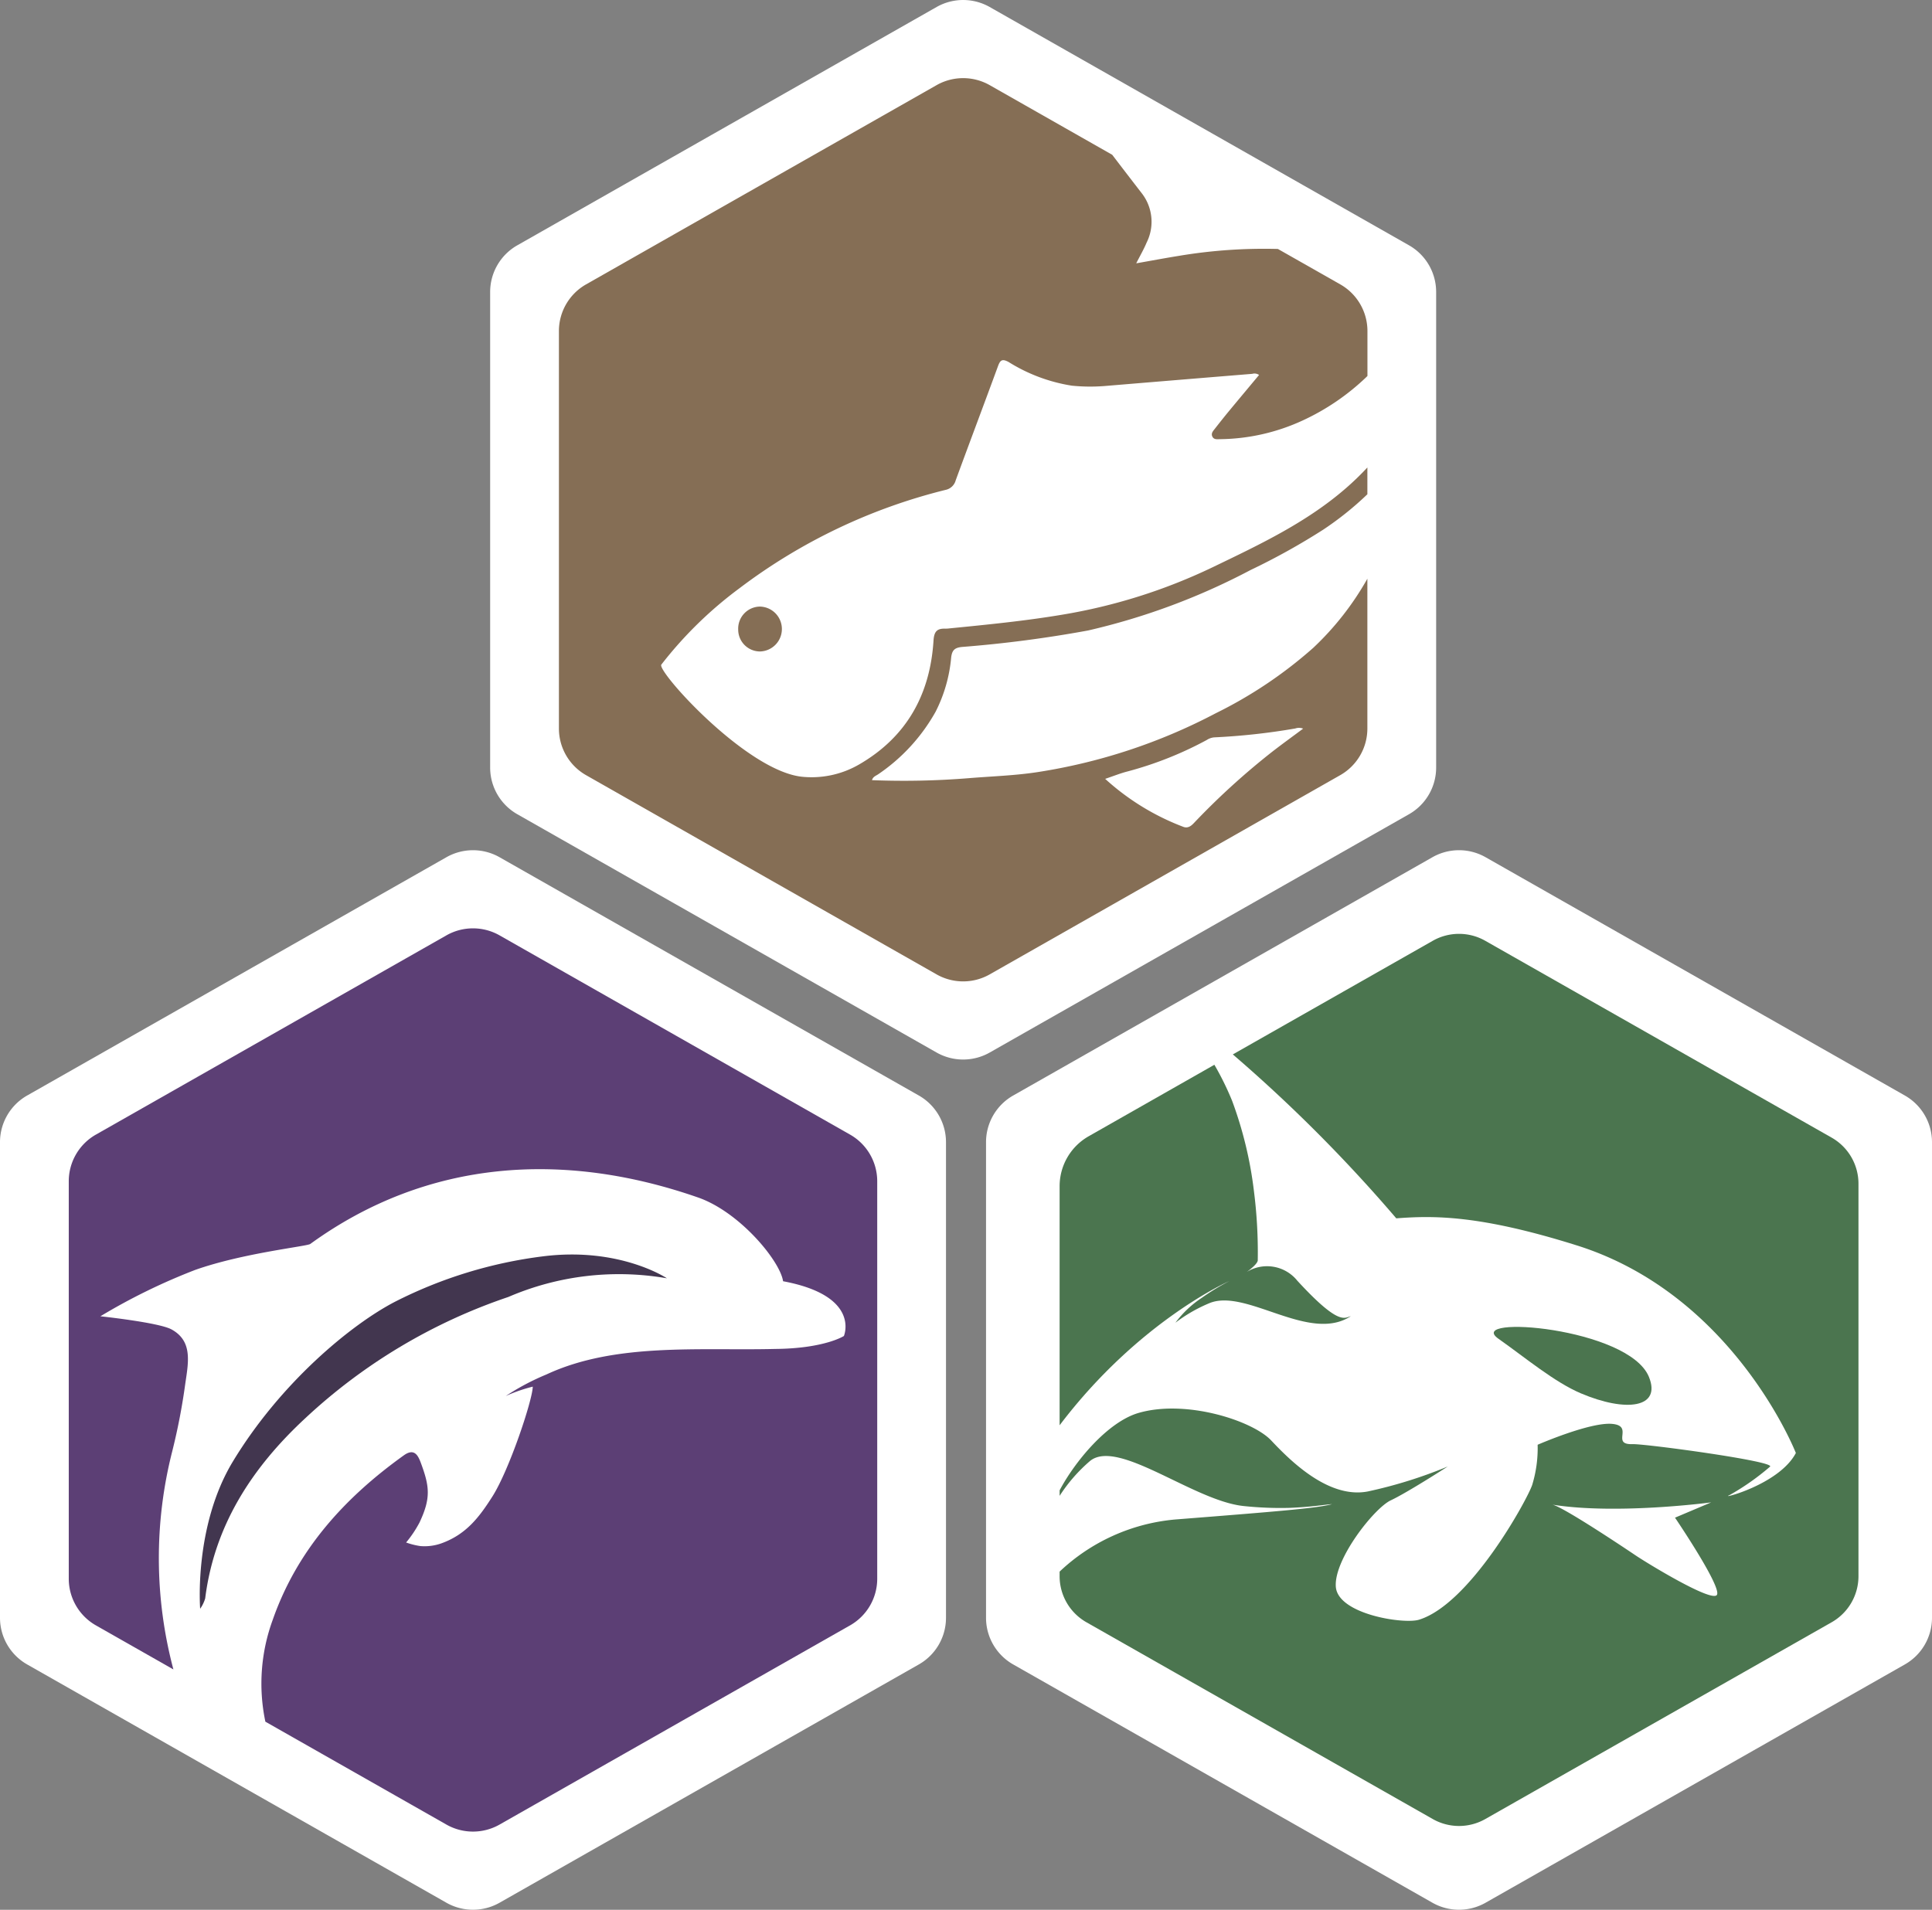 <svg xmlns="http://www.w3.org/2000/svg" width="187.424" height="185.303" viewBox="0 0 187.424 185.303">
  <rect x="0" y="0" width="187.424" height="185.303" fill="#808080" stroke="none"/>
  <g id="Group_658" data-name="Group 658" transform="translate(-1122.5 -215)">
    <g id="Group_657" data-name="Group 657" transform="translate(1218.155 297.495)">
      <path id="Path_858" data-name="Path 858" d="M89.141,23.805,48.453.675a5.219,5.219,0,0,0-5.136,0L2.629,23.805A5.205,5.205,0,0,0,0,28.322V74.484A5.206,5.206,0,0,0,2.629,79L43.316,102.13a5.22,5.22,0,0,0,5.136,0L89.141,79a5.206,5.206,0,0,0,2.628-4.518V28.322A5.205,5.205,0,0,0,89.141,23.805Z" transform="translate(0 0)" fill="#fff"/>
      <g id="Group_535" data-name="Group 535" transform="translate(7.139 8.116)">
        <path id="Path_859" data-name="Path 859" d="M35.747,82.032a22.664,22.664,0,0,0-2.669,1.626,10.18,10.18,0,0,0-2.559,2.415,14.822,14.822,0,0,1,3.374-1.929c3.593-1.367,9.656,3.924,13.64,1.294-.609.148-1.12.982-5.186-3.441a3.771,3.771,0,0,0-4.919-.843c.191-.129,1.056-.771,1.081-1.129a47.18,47.18,0,0,0-.38-6.792,38.083,38.083,0,0,0-2.107-8.689,28.024,28.024,0,0,0-1.721-3.5L22.1,67.984a5.57,5.57,0,0,0-2.813,4.834V96.023C26.978,85.871,35.747,82.032,35.747,82.032Z" transform="translate(-19.287 -48.342)" fill="#4b754f"/>
        <path id="Path_860" data-name="Path 860" d="M153.3,140.808c4.377,1.859,7.838,1.426,6.6-1.6-1.972-4.808-17.906-6.033-14.6-3.7C147.955,137.379,150.724,139.712,153.3,140.808Z" transform="translate(-102.733 -96.225)" fill="#4b754f"/>
        <path id="Path_861" data-name="Path 861" d="M94.182,41.7,60.57,22.595a5.159,5.159,0,0,0-5.075,0L36.089,33.625A146.747,146.747,0,0,1,51.946,49.531c3.6-.272,8.054-.347,17.505,2.623C84.706,56.948,90.71,72.3,90.71,72.3c-1.629,3.106-7.533,4.538-6.45,4.094A24.019,24.019,0,0,0,88.2,73.628c.62-.512-12.089-2.228-13.331-2.188-2.142.068.169-1.758-1.965-1.964S65.66,71.5,65.66,71.5a12.212,12.212,0,0,1-.537,3.926c-.571,1.591-6.058,11.543-10.975,13.051-1.49.455-7.87-.532-8.066-3.2s3.727-7.634,5.332-8.385,5.53-3.284,5.53-3.284a44.711,44.711,0,0,1-7.749,2.421c-3.837.749-7.584-3.04-9.388-4.952s-8.237-4-12.852-2.668c-3.023.872-6.206,4.746-7.667,7.514v.533a15.543,15.543,0,0,1,2.944-3.378c2.71-2.223,10.041,3.86,14.9,4.367a34.176,34.176,0,0,0,4.484.178c2.268-.1,3.244-.3,4.105-.363-1.4.393-5.285.709-15.218,1.491a18.7,18.7,0,0,0-11.217,5.058v.45a5.142,5.142,0,0,0,2.6,4.463l33.611,19.1a5.16,5.16,0,0,0,5.075,0l33.612-19.1a5.143,5.143,0,0,0,2.6-4.463V46.16A5.143,5.143,0,0,0,94.182,41.7ZM83.038,86.085c-.579.683-6.786-3.119-7.851-3.835-1.334-.9-7.194-4.806-8.12-4.943,6.273,1.01,15.428-.216,15.428-.216l-3.509,1.484S83.617,85.4,83.038,86.085Z" transform="translate(-19.287 -21.928)" fill="#4b754f"/>
      </g>
    </g>
    <g id="Group_656" data-name="Group 656" transform="translate(1122.5 297.495)">
      <path id="Path_855" data-name="Path 855" d="M89.142,23.805,48.453.676a5.219,5.219,0,0,0-5.136,0L2.628,23.805A5.206,5.206,0,0,0,0,28.323V74.485A5.206,5.206,0,0,0,2.628,79l40.689,23.13a5.221,5.221,0,0,0,5.136,0L89.142,79a5.206,5.206,0,0,0,2.629-4.517V28.323A5.206,5.206,0,0,0,89.142,23.805Z" transform="translate(0 0)" fill="#fff"/>
      <g id="Group_533" data-name="Group 533" transform="translate(6.671 7.584)">
        <path id="Path_856" data-name="Path 856" d="M66.275,129.289a54.293,54.293,0,0,1,19.682-11.752,27.127,27.127,0,0,1,15.384-1.813s-4.587-3.079-12.066-2.124a43.5,43.5,0,0,0-14.283,4.386C70.775,120.164,63.9,125.8,59.237,133.5c-3.815,6.305-3.174,14.287-3.174,14.287a3.388,3.388,0,0,0,.488-1.005C57.441,139.707,61.089,134.094,66.275,129.289Z" transform="translate(-43.316 -81.772)" fill="#42364f"/>
        <path id="Path_857" data-name="Path 857" d="M95.087,41.94,61.069,22.6a5.218,5.218,0,0,0-5.136,0L21.915,41.94a5.206,5.206,0,0,0-2.628,4.518V85.036a5.206,5.206,0,0,0,2.628,4.517l7.522,4.276a42.006,42.006,0,0,1-.114-21.154,60.281,60.281,0,0,0,1.269-6.585c.312-2.1.715-4.126-1.337-5.25-1.23-.674-6.9-1.275-6.9-1.275a58.975,58.975,0,0,1,9.2-4.5c4.67-1.648,10.831-2.278,11.163-2.518,11.364-8.241,24.61-9.045,37.622-4.507,4.049,1.412,7.957,6.164,8.243,8.125,7.573,1.413,5.9,5.312,5.9,5.312s-1.874,1.218-6.674,1.257c-7.3.184-15.5-.642-22.187,2.478a23.335,23.335,0,0,0-3.941,2.09,15.236,15.236,0,0,1,2.619-.909c-.028,1.335-2.283,8.079-3.907,10.643-1.3,2.05-2.567,3.7-4.958,4.561a4.873,4.873,0,0,1-2.041.264,6.943,6.943,0,0,1-1.38-.347,11.217,11.217,0,0,0,1.3-1.94c1.122-2.383.976-3.509.116-5.816-.276-.739-.651-1.408-1.639-.7-5.753,4.124-10.348,9.172-12.723,15.975A17.965,17.965,0,0,0,38.36,98.9l17.573,9.989a5.219,5.219,0,0,0,5.136,0L95.087,89.553a5.206,5.206,0,0,0,2.629-4.517V46.458A5.206,5.206,0,0,0,95.087,41.94Z" transform="translate(-19.287 -21.927)" fill="#5c3f75"/>
      </g>
    </g>
    <g id="Group_655" data-name="Group 655" transform="translate(1170.05 215)">
      <path id="Path_852" data-name="Path 852" d="M89.143,23.805,48.453.676a5.219,5.219,0,0,0-5.136,0L2.629,23.805A5.206,5.206,0,0,0,0,28.323V74.485A5.206,5.206,0,0,0,2.629,79l40.689,23.13a5.221,5.221,0,0,0,5.136,0L89.143,79a5.206,5.206,0,0,0,2.628-4.517V28.323A5.206,5.206,0,0,0,89.143,23.805Z" transform="translate(0 0)" fill="#fff"/>
      <g id="Group_531" data-name="Group 531" transform="translate(6.671 7.584)">
        <path id="Path_853" data-name="Path 853" d="M92.467,77.2a42.581,42.581,0,0,1-9.458,6.347,55.108,55.108,0,0,1-17.176,5.695c-2.253.357-4.538.419-6.809.608a78.684,78.684,0,0,1-9.365.191c.091-.34.386-.424.6-.571A17.844,17.844,0,0,0,55.83,83.4a14.392,14.392,0,0,0,1.51-5.269c.084-.68.317-.94,1.04-1.014a118.856,118.856,0,0,0,12.244-1.6,64.7,64.7,0,0,0,15.753-5.862,64.923,64.923,0,0,0,7.057-3.921A30.549,30.549,0,0,0,97.716,62.3V59.7a27.026,27.026,0,0,1-2.076,2.007c-3.846,3.347-8.4,5.487-12.917,7.666a54.178,54.178,0,0,1-14.617,4.614c-3.626.608-7.288.968-10.947,1.329a3.035,3.035,0,0,1-.387.025c-.8-.026-1.088.265-1.145,1.157-.33,5.235-2.607,9.357-7.229,12.026a9.183,9.183,0,0,1-5.376,1.2c-5.4-.4-14.27-10.28-13.8-10.894a38.8,38.8,0,0,1,7.588-7.416,54.975,54.975,0,0,1,19.981-9.537,1.288,1.288,0,0,0,.99-.935c1.354-3.693,2.744-7.374,4.1-11.068.215-.589.4-.742,1.025-.41a16.345,16.345,0,0,0,6.138,2.3,17.861,17.861,0,0,0,3.1.041q7.2-.6,14.4-1.188a.789.789,0,0,1,.665.107c-.978,1.174-1.951,2.336-2.915,3.5-.478.579-.943,1.168-1.406,1.759-.159.2-.346.414-.22.7.148.338.472.274.745.273a19.592,19.592,0,0,0,8.04-1.822,22.559,22.559,0,0,0,6.135-4.177c.046-.044.089-.089.134-.132V46.458a5.206,5.206,0,0,0-2.628-4.518L89.038,38.5a50.026,50.026,0,0,0-9.6.667c-1.348.217-2.69.47-4.146.726.375-.743.736-1.361,1.01-2.016a4.509,4.509,0,0,0-.508-4.828q-1.422-1.839-2.831-3.687L61.069,22.6a5.218,5.218,0,0,0-5.136,0L21.915,41.94a5.206,5.206,0,0,0-2.628,4.518V85.036a5.206,5.206,0,0,0,2.628,4.517l34.018,19.338a5.218,5.218,0,0,0,5.136,0L95.087,89.553a5.206,5.206,0,0,0,2.628-4.517V70.495A28.126,28.126,0,0,1,92.467,77.2Zm-3.795,9.937a70.56,70.56,0,0,0-7.81,7.091c-.3.313-.612.5-1.021.335a23.722,23.722,0,0,1-7.562-4.648c.843-.283,1.489-.547,2.16-.717a34.991,34.991,0,0,0,7.7-3.058,1.564,1.564,0,0,1,.719-.251,63.471,63.471,0,0,0,7.861-.862,1.094,1.094,0,0,1,.765.015C90.518,85.762,89.585,86.437,88.672,87.139Z" transform="translate(-19.287 -21.927)" fill="#856e55"/>
        <path id="Path_854" data-name="Path 854" d="M69.568,172.389a2.121,2.121,0,0,0,2.115,2.127,2.178,2.178,0,0,0-.018-4.355A2.14,2.14,0,0,0,69.568,172.389Z" transform="translate(-52.176 -118.889)" fill="#856e55"/>
      </g>
    </g>
  </g>
</svg>
